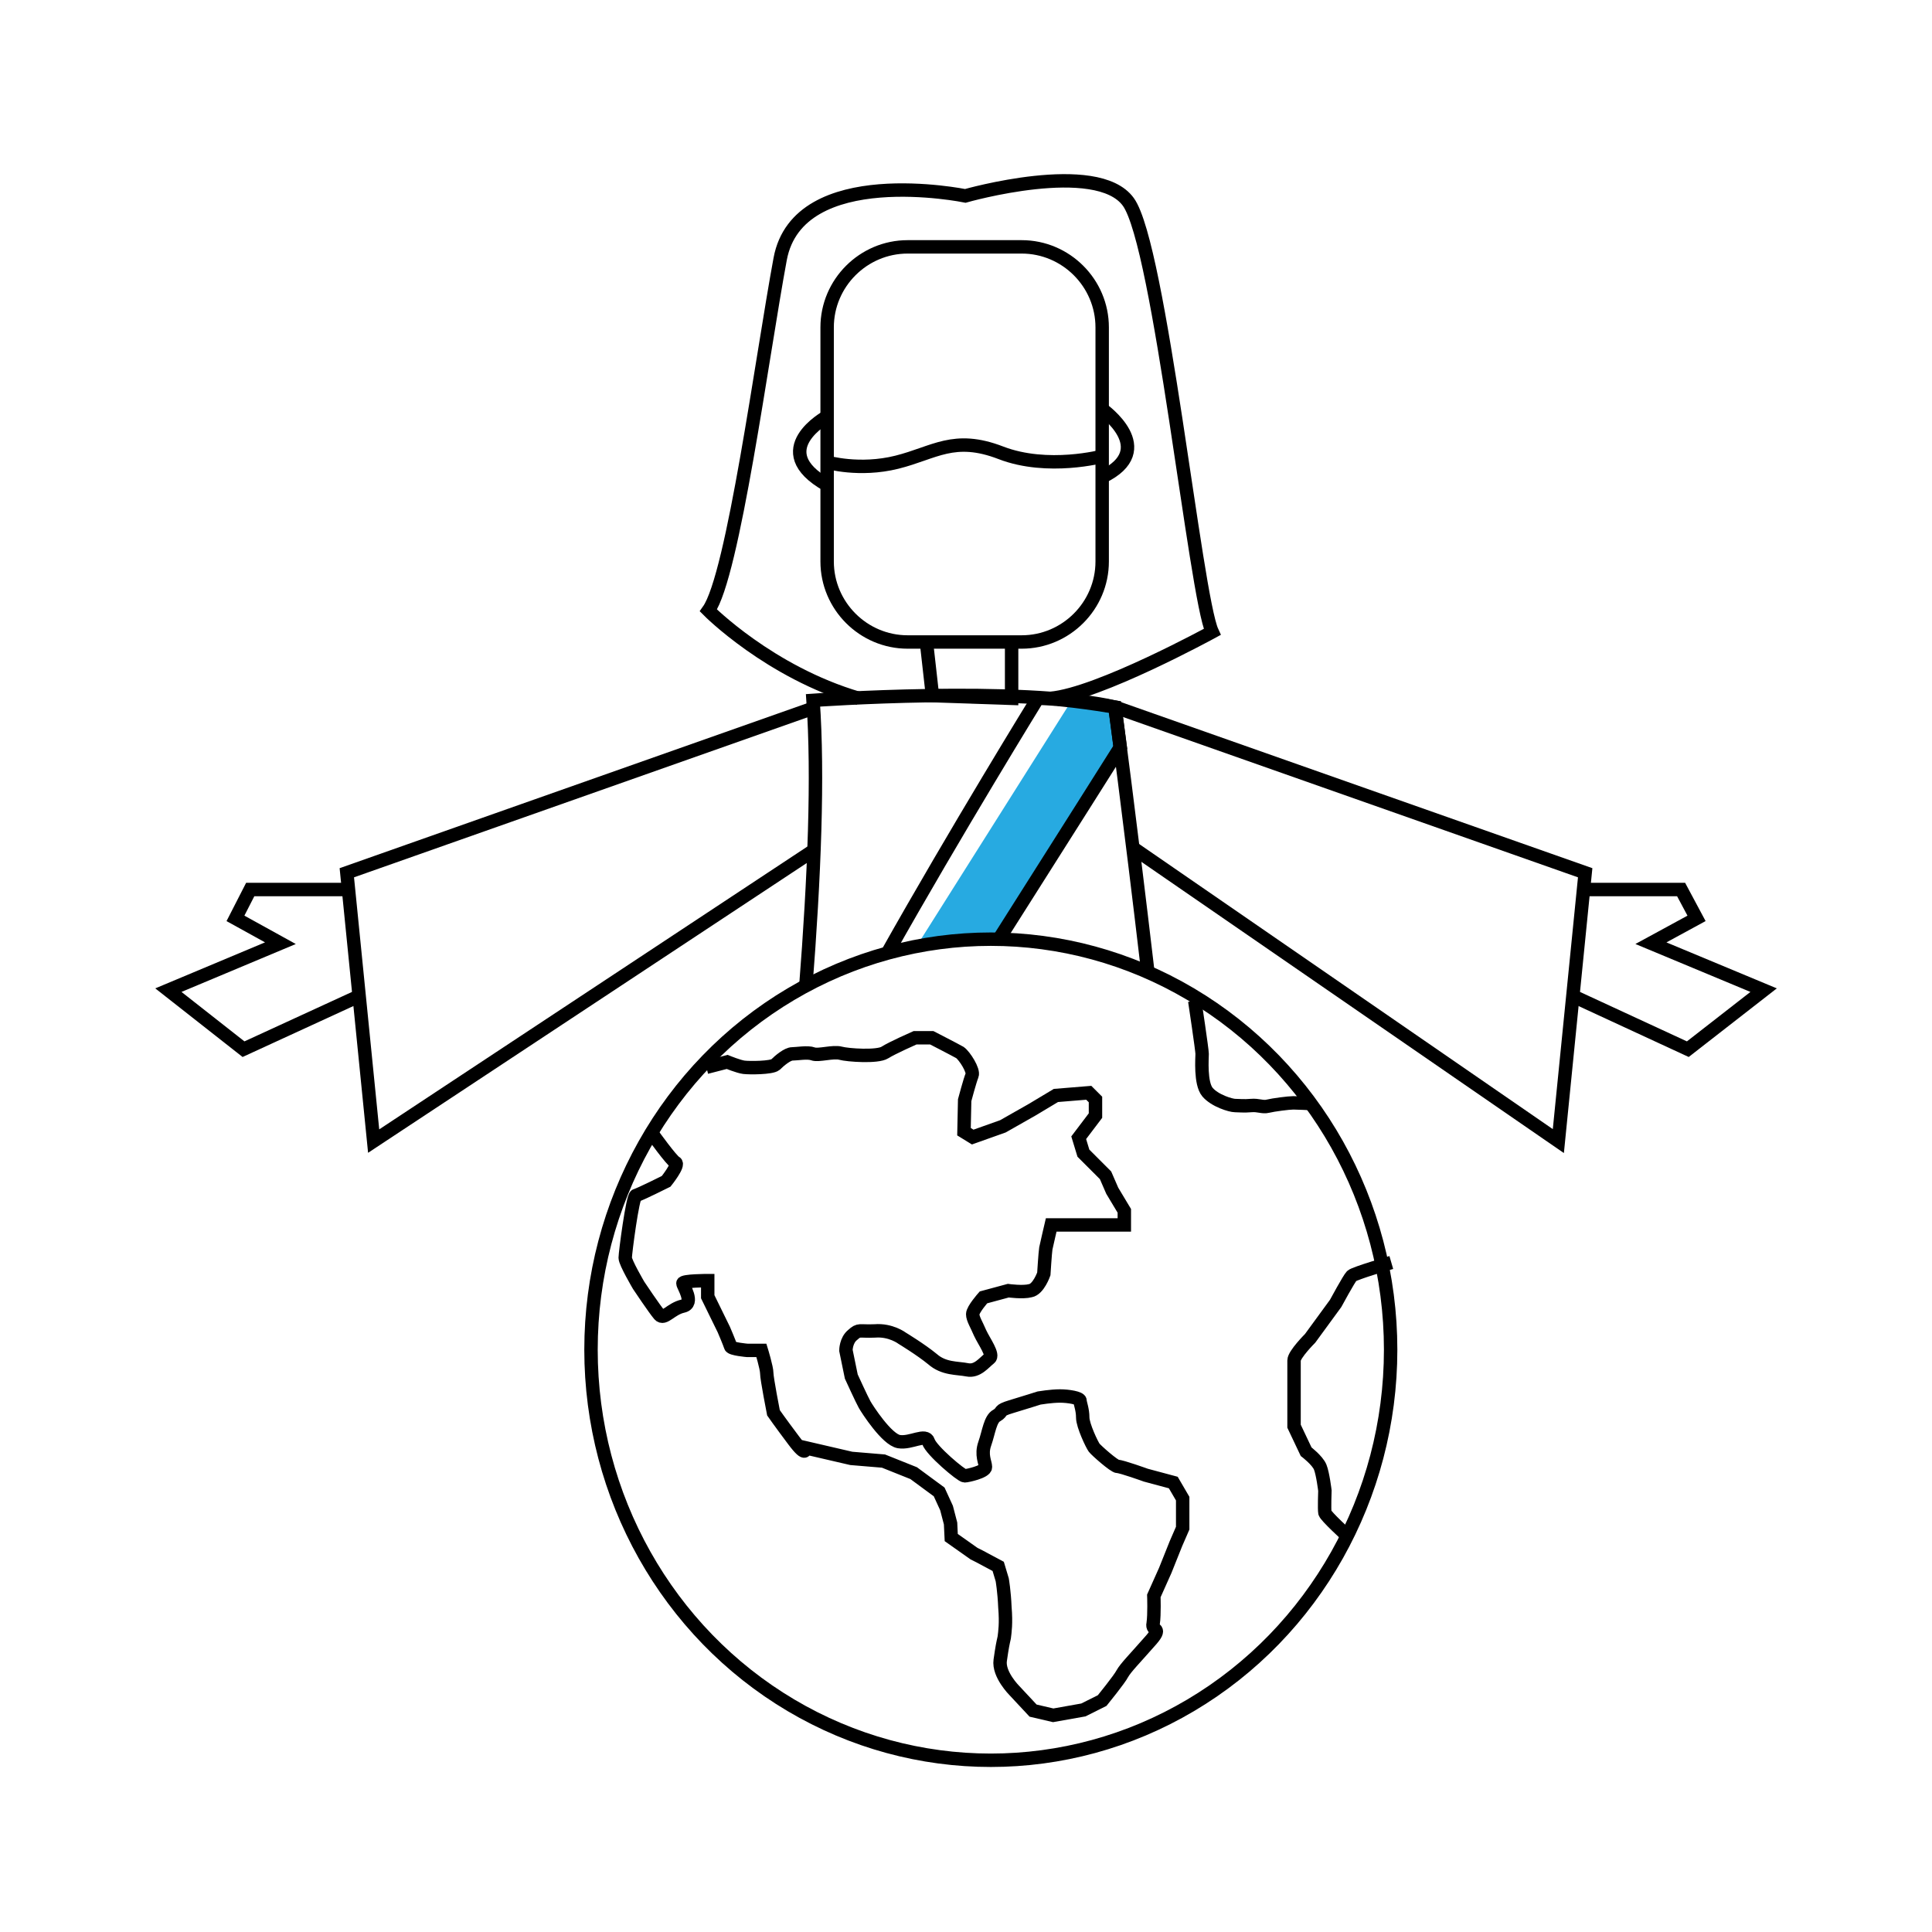 <?xml version="1.0" encoding="utf-8"?>
<!-- Generator: Adobe Illustrator 19.2.1, SVG Export Plug-In . SVG Version: 6.00 Build 0)  -->
<svg version="1.0" xmlns="http://www.w3.org/2000/svg" xmlns:xlink="http://www.w3.org/1999/xlink" x="0px" y="0px" width="288px"
	 height="288px" viewBox="0 0 288 288" enable-background="new 0 0 288 288" xml:space="preserve">
<g id="Layer_2">
	<polygon fill="#27AAE1" points="159.7,104.5 136.6,141.1 147.7,140 148.9,140 167,111.4 166.2,105.4 	"/>
</g>
<g id="Layer_1">
	<ellipse fill="none" stroke="#000000" stroke-width="2" stroke-miterlimit="10" cx="147.7" cy="201.2" rx="59.6" ry="61.2"/>
	<path fill="none" stroke="#000000" stroke-width="2" stroke-miterlimit="10" d="M105.3,159.1l3.1-0.8c0,0,1.7,0.7,2.5,0.8
		s4.1,0.1,4.7-0.4c0.6-0.6,1.8-1.6,2.5-1.6s2.3-0.3,3.1,0c0.8,0.3,3-0.4,4.1-0.1c1.1,0.3,5.5,0.6,6.6-0.1c1.1-0.7,4.5-2.2,4.5-2.2
		h2.5c0,0,3.5,1.8,4.2,2.2c0.7,0.5,2.1,2.7,1.8,3.4c-0.3,0.7-1.1,3.7-1.1,3.7l-0.1,4.7l1.3,0.8l4.5-1.6l4.4-2.5l3.5-2.1l4.9-0.4l1,1
		v2.4l-2.5,3.3l0.7,2.3l3.3,3.3l1,2.3l1.8,3v2.1h-2.1h-3h-3.5h-2.3c0,0-0.7,3-0.8,3.5c-0.1,0.6-0.3,3.8-0.3,3.8s-0.8,2.3-2,2.5
		c-1.1,0.3-3.3,0-3.3,0l-3.7,1c0,0-1.6,1.8-1.6,2.5c0,0.7,0.6,1.6,1.1,2.8c0.6,1.3,2.1,3.3,1.4,3.8c-0.8,0.6-1.8,2-3.3,1.7
		s-3.5-0.1-5.2-1.6c-1.7-1.4-4.5-3.1-4.5-3.1s-1.7-1.3-4.1-1.1c-2.4,0.1-2.3-0.3-3.3,0.6c-1,0.8-1,2.3-1,2.3l0.8,3.9
		c0,0,1.6,3.5,2,4.2c0.4,0.7,3.3,5.2,5.1,5.5s4-1.3,4.4,0s4.9,5.1,5.4,5.1c0.4,0,3.1-0.6,3.1-1.3c0-0.7-0.7-1.8-0.1-3.5
		c0.6-1.7,0.8-3.7,1.8-4.2c1-0.6,0.1-0.7,2.1-1.3c2-0.6,4.2-1.3,4.2-1.3s1.8-0.3,3.1-0.3s3,0.3,3,0.7s0.4,1.3,0.4,2.5
		s1.4,4.1,1.7,4.5c0.3,0.4,3,2.8,3.5,2.8c0.6,0,4.2,1.3,4.2,1.3l4.1,1.1l1.4,2.4v4.4l-1,2.3l-1.6,4l-1.7,3.8c0,0,0.1,2.8-0.1,4.1
		c-0.3,1.3,1.6,0.4-0.6,2.8c-2.1,2.4-3.5,3.8-4,4.7c-0.4,0.8-3,4-3,4l-2.8,1.4l-4.5,0.8l-3-0.7l-2.8-3c0,0-2.4-2.4-2.1-4.5
		c0.3-2.1,0.4-2.5,0.6-3.4c0.1-0.8,0.3-2.1,0.1-4.5c-0.1-2.4-0.4-4.1-0.4-4.1l-0.6-2L146,232l-0.8-0.4l-3.4-2.4l-0.1-2.1l-0.6-2.3
		l-1.1-2.4l-3.8-2.8l-4.5-1.8l-4.8-0.4l-6.9-1.6c0,0,0.4,1.7-1.7-1.1c-2.1-2.8-3-4.1-3-4.1s-1-5.1-1-5.9c0-0.8-0.8-3.4-0.8-3.4h-2.1
		c0,0-2.4-0.2-2.5-0.6c-0.1-0.4-1-2.5-1-2.5l-2.4-4.9v-2.4c0,0-3.7,0-3.7,0.4c0,0.4,1.8,3,0,3.4c-1.8,0.4-2.8,2.1-3.5,1.3
		c-0.7-0.8-3.1-4.4-3.1-4.4s-2-3.4-2-4.1c0-0.7,1.1-9.2,1.6-9.3s4.5-2.1,4.5-2.1s2-2.5,1.4-2.8c-0.6-0.3-3.4-4.2-3.4-4.2"/>
	<path fill="none" stroke="#000000" stroke-width="2" stroke-miterlimit="10" d="M178.1,149.2c0,0,1.1,7.3,1.1,7.9
		c0,0.6-0.3,4.4,0.8,5.7s3.5,2,4.1,2c0.6,0,1.3,0.1,2.4,0c1.1-0.1,1.7,0.3,2.5,0.1c0.8-0.2,3.1-0.5,3.8-0.5c0.7,0,2.5,0.1,2.5,0.1"
		/>
	<path fill="none" stroke="#000000" stroke-width="2" stroke-miterlimit="10" d="M207.4,188.2c0,0-5.5,1.6-5.9,2s-2.4,4.1-2.4,4.1
		l-3.8,5.2c0,0-2.4,2.4-2.4,3.3c0,0.8,0,4.9,0,4.9v4.9l1.8,3.8c0,0,1.7,1.3,2.1,2.3c0.4,1,0.7,3.5,0.7,3.5s-0.1,2.8,0,3.3
		s3.4,3.5,3.4,3.5"/>
	<path fill="none" stroke="#000000" stroke-width="2" stroke-miterlimit="10" d="M152.3,95.7l-17,0c-6.6,0-12-5.4-12-12l0-34.9
		c0-6.6,5.4-12,12-12l17,0c6.6,0,12,5.4,12,12l0,34.9C164.3,90.3,158.9,95.7,152.3,95.7z"/>
	<path fill="none" stroke="#000000" stroke-width="2" stroke-miterlimit="10" d="M123.3,68.9c0,0,4.8,1.4,10.4,0
		c5.6-1.4,8.5-4.1,15.5-1.4c7,2.7,15.2,0.5,15.2,0.5"/>
	<path fill="none" stroke="#000000" stroke-width="2" stroke-miterlimit="10" d="M123.3,62.1c0,0-9.2,5,0,10.2"/>
	<path fill="none" stroke="#000000" stroke-width="2" stroke-miterlimit="10" d="M164.3,61c0,0,8.5,6,0,10.1"/>
	<path fill="none" stroke="#000000" stroke-width="2" stroke-miterlimit="10" d="M156.6,104.1c7.1-0.6,24.1-9.9,24.1-9.9
		c-2.5-5.4-7.8-57.6-12.5-64.1s-24.3-0.9-24.3-0.9s-24.9-5.1-27.6,9.4c-2.7,14.5-7,47.2-10.7,52.4c0,0,9.1,9.2,22.4,13.1"/>
	<polyline fill="none" stroke="#000000" stroke-width="2" stroke-miterlimit="10" points="138.1,95.7 139,103.7 150.8,104.1 
		150.8,95.3 	"/>
	<path fill="none" stroke="#000000" stroke-width="2" stroke-miterlimit="10" d="M120.1,147.3c1.3-16.6,1.9-31.7,1.1-42.9
		c0,0,30.9-2.2,45,1c0,0,2.2,16.4,4.9,39.4"/>
	<polyline fill="none" stroke="#000000" stroke-width="2" stroke-miterlimit="10" points="121.7,105.4 51.7,130.1 55.7,170.1 
		121.4,126.7 	"/>
	<polyline fill="none" stroke="#000000" stroke-width="2" stroke-miterlimit="10" points="51.9,132.6 37.3,132.6 35.1,136.9 
		41.8,140.6 25.1,147.6 36.3,156.4 53.7,148.4 	"/>
	<polyline fill="none" stroke="#000000" stroke-width="2" stroke-miterlimit="10" points="166.2,105.4 236.3,130.1 232.3,170.1 
		168.9,126.4 	"/>
	<polyline fill="none" stroke="#000000" stroke-width="2" stroke-miterlimit="10" points="236,132.6 250.6,132.6 252.9,136.9 
		246.1,140.6 262.9,147.6 251.6,156.4 234.3,148.4 	"/>
	<path fill="none" stroke="#000000" stroke-width="2" stroke-miterlimit="10" d="M148.9,140c9.9-15.6,18.1-28.6,18.1-28.6l-0.8-6
		c0,0-7.6-1.3-11.5-1.3c0,0-12.2,19.8-22.6,38.3"/>
</g>
<g id="Layer_3">
	<path opacity="0" fill="none" stroke="#27AAE1" stroke-width="22" stroke-miterlimit="10" d="M146.7,104.5
		c13.4-0.3,26.9,0,40.3,0.8c-16.4,0.6-32.7,1.7-49,3.4c11.3,1.6,22.8,2.4,34.2,2.1c-12.8,0-25.7,0.7-38.4,2.3c0.9,1.1,2.5,1.3,4,1.4
		c10,0.6,20,1.2,30,1.8c-9.5,1-19,1.9-28.5,2.9c-1.3,0.1-2.6,0.3-3.6,1.1c9.2,0.5,18.5,1,27.7,1.5c-12,0.8-24,1.5-35.8,3.8
		c10.5,0.7,21,1.3,31.5,1.7c-9.8,1.8-19.6,3.2-29.4,4.4c9.4,1.2,18.9,1.7,28.4,1.6c-12.2,1-24.3,3.5-36,7.4
		c10-1.4,20.2-1.9,30.3-1.5"/>
</g>
</svg>
